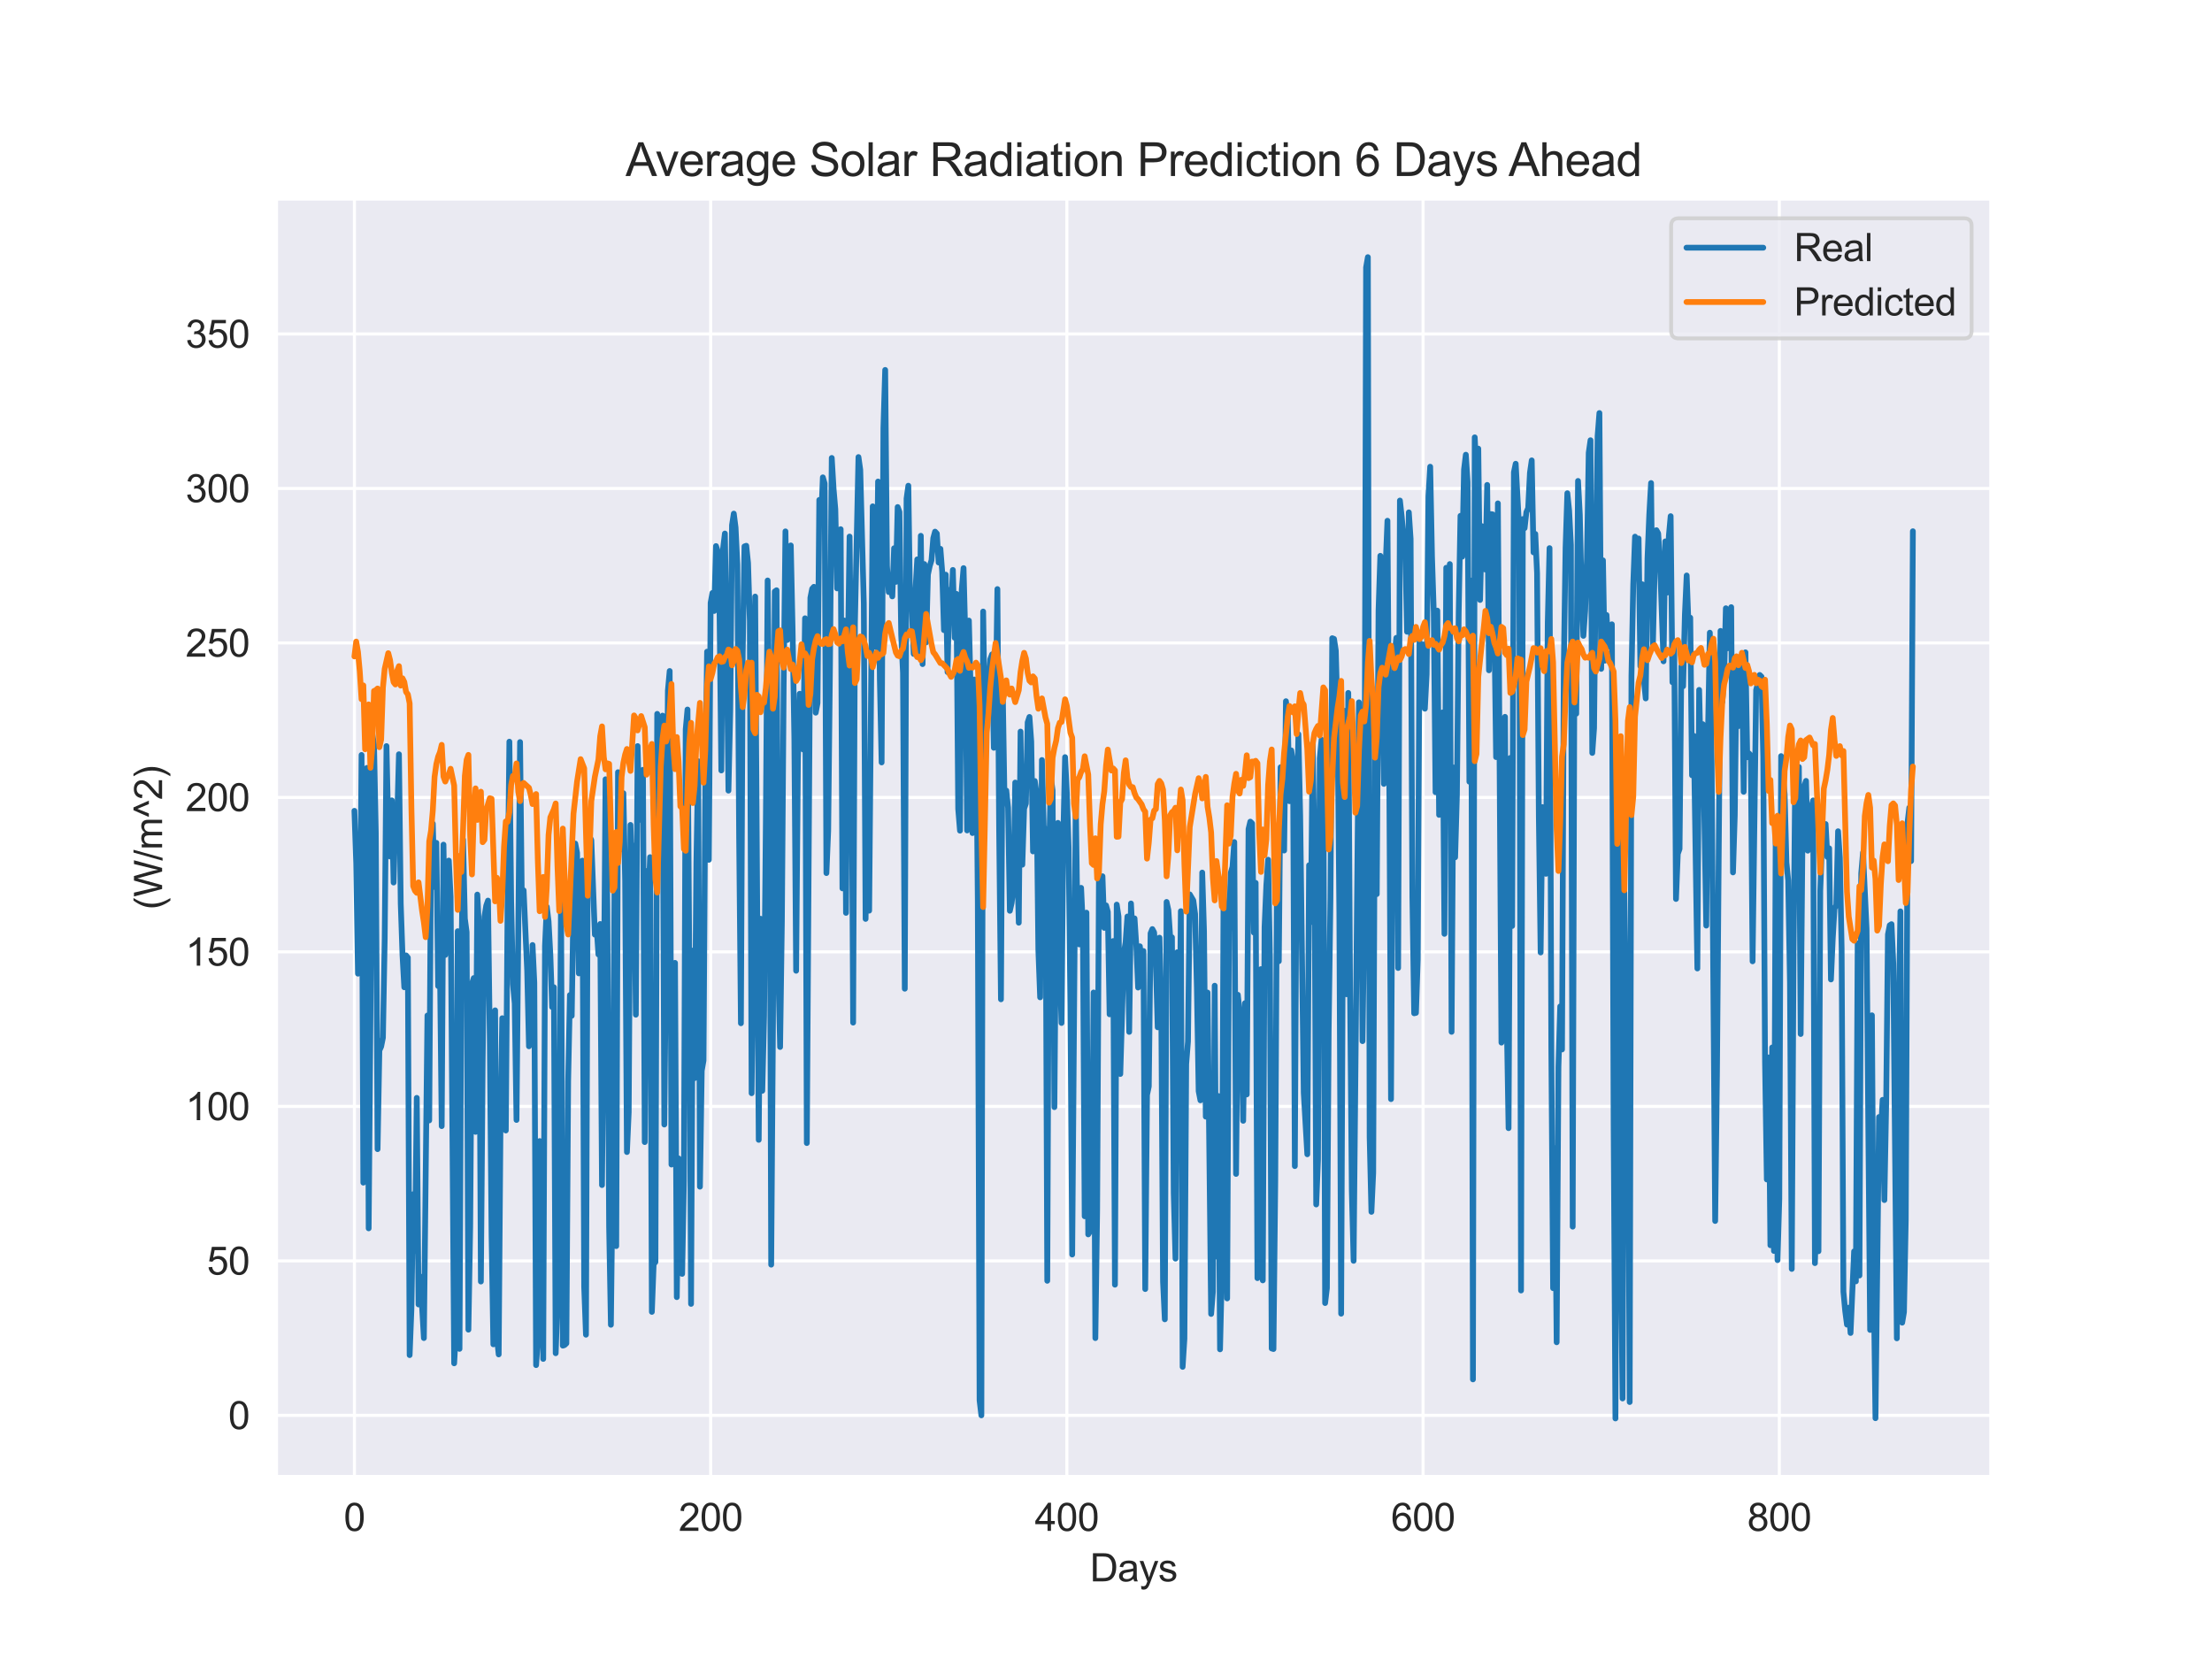 <?xml version="1.0" encoding="utf-8" standalone="no"?>
<!DOCTYPE svg PUBLIC "-//W3C//DTD SVG 1.1//EN"
  "http://www.w3.org/Graphics/SVG/1.1/DTD/svg11.dtd">
<svg xmlns:xlink="http://www.w3.org/1999/xlink" width="576pt" height="432pt" viewBox="0 0 576 432" xmlns="http://www.w3.org/2000/svg" version="1.1">
 <defs>
  <style type="text/css">*{stroke-linejoin: round; stroke-linecap: butt}</style>
 </defs>
 <g id="figure_1">
  <g id="patch_1">
   <path d="M 0 432 
L 576 432 
L 576 0 
L 0 0 
z
" style="fill: #ffffff"/>
  </g>
  <g id="axes_1">
   <g id="patch_2">
    <path d="M 72 384.48 
L 518.4 384.48 
L 518.4 51.84 
L 72 51.84 
z
" style="fill: #eaeaf2"/>
   </g>
   <g id="matplotlib.axis_1">
    <g id="xtick_1">
     <g id="line2d_1">
      <path d="M 92.291 384.48 
L 92.291 51.84 
" clip-path="url(#p9598bed308)" style="fill: none; stroke: #ffffff; stroke-width: 0.8; stroke-linecap: round"/>
     </g>
     <g id="text_1">
      <!-- 0 -->
      <g style="fill: #262626" transform="translate(89.51 398.638) scale(0.1 -0.1)">
       <defs>
        <path id="ArialMT-30" d="M 266 2259 
Q 266 3072 433 3567 
Q 600 4063 929 4331 
Q 1259 4600 1759 4600 
Q 2128 4600 2406 4451 
Q 2684 4303 2865 4023 
Q 3047 3744 3150 3342 
Q 3253 2941 3253 2259 
Q 3253 1453 3087 958 
Q 2922 463 2592 192 
Q 2263 -78 1759 -78 
Q 1097 -78 719 397 
Q 266 969 266 2259 
z
M 844 2259 
Q 844 1131 1108 757 
Q 1372 384 1759 384 
Q 2147 384 2411 759 
Q 2675 1134 2675 2259 
Q 2675 3391 2411 3762 
Q 2147 4134 1753 4134 
Q 1366 4134 1134 3806 
Q 844 3388 844 2259 
z
" transform="scale(0.016)"/>
       </defs>
       <use xlink:href="#ArialMT-30"/>
      </g>
     </g>
    </g>
    <g id="xtick_2">
     <g id="line2d_2">
      <path d="M 185.049 384.48 
L 185.049 51.84 
" clip-path="url(#p9598bed308)" style="fill: none; stroke: #ffffff; stroke-width: 0.8; stroke-linecap: round"/>
     </g>
     <g id="text_2">
      <!-- 200 -->
      <g style="fill: #262626" transform="translate(176.708 398.638) scale(0.1 -0.1)">
       <defs>
        <path id="ArialMT-32" d="M 3222 541 
L 3222 0 
L 194 0 
Q 188 203 259 391 
Q 375 700 629 1000 
Q 884 1300 1366 1694 
Q 2113 2306 2375 2664 
Q 2638 3022 2638 3341 
Q 2638 3675 2398 3904 
Q 2159 4134 1775 4134 
Q 1369 4134 1125 3890 
Q 881 3647 878 3216 
L 300 3275 
Q 359 3922 746 4261 
Q 1134 4600 1788 4600 
Q 2447 4600 2831 4234 
Q 3216 3869 3216 3328 
Q 3216 3053 3103 2787 
Q 2991 2522 2730 2228 
Q 2469 1934 1863 1422 
Q 1356 997 1212 845 
Q 1069 694 975 541 
L 3222 541 
z
" transform="scale(0.016)"/>
       </defs>
       <use xlink:href="#ArialMT-32"/>
       <use xlink:href="#ArialMT-30" x="55.615"/>
       <use xlink:href="#ArialMT-30" x="111.23"/>
      </g>
     </g>
    </g>
    <g id="xtick_3">
     <g id="line2d_3">
      <path d="M 277.808 384.48 
L 277.808 51.84 
" clip-path="url(#p9598bed308)" style="fill: none; stroke: #ffffff; stroke-width: 0.8; stroke-linecap: round"/>
     </g>
     <g id="text_3">
      <!-- 400 -->
      <g style="fill: #262626" transform="translate(269.466 398.638) scale(0.1 -0.1)">
       <defs>
        <path id="ArialMT-34" d="M 2069 0 
L 2069 1097 
L 81 1097 
L 81 1613 
L 2172 4581 
L 2631 4581 
L 2631 1613 
L 3250 1613 
L 3250 1097 
L 2631 1097 
L 2631 0 
L 2069 0 
z
M 2069 1613 
L 2069 3678 
L 634 1613 
L 2069 1613 
z
" transform="scale(0.016)"/>
       </defs>
       <use xlink:href="#ArialMT-34"/>
       <use xlink:href="#ArialMT-30" x="55.615"/>
       <use xlink:href="#ArialMT-30" x="111.23"/>
      </g>
     </g>
    </g>
    <g id="xtick_4">
     <g id="line2d_4">
      <path d="M 370.566 384.48 
L 370.566 51.84 
" clip-path="url(#p9598bed308)" style="fill: none; stroke: #ffffff; stroke-width: 0.8; stroke-linecap: round"/>
     </g>
     <g id="text_4">
      <!-- 600 -->
      <g style="fill: #262626" transform="translate(362.225 398.638) scale(0.1 -0.1)">
       <defs>
        <path id="ArialMT-36" d="M 3184 3459 
L 2625 3416 
Q 2550 3747 2413 3897 
Q 2184 4138 1850 4138 
Q 1581 4138 1378 3988 
Q 1113 3794 959 3422 
Q 806 3050 800 2363 
Q 1003 2672 1297 2822 
Q 1591 2972 1913 2972 
Q 2475 2972 2870 2558 
Q 3266 2144 3266 1488 
Q 3266 1056 3080 686 
Q 2894 316 2569 119 
Q 2244 -78 1831 -78 
Q 1128 -78 684 439 
Q 241 956 241 2144 
Q 241 3472 731 4075 
Q 1159 4600 1884 4600 
Q 2425 4600 2770 4297 
Q 3116 3994 3184 3459 
z
M 888 1484 
Q 888 1194 1011 928 
Q 1134 663 1356 523 
Q 1578 384 1822 384 
Q 2178 384 2434 671 
Q 2691 959 2691 1453 
Q 2691 1928 2437 2201 
Q 2184 2475 1800 2475 
Q 1419 2475 1153 2201 
Q 888 1928 888 1484 
z
" transform="scale(0.016)"/>
       </defs>
       <use xlink:href="#ArialMT-36"/>
       <use xlink:href="#ArialMT-30" x="55.615"/>
       <use xlink:href="#ArialMT-30" x="111.23"/>
      </g>
     </g>
    </g>
    <g id="xtick_5">
     <g id="line2d_5">
      <path d="M 463.325 384.48 
L 463.325 51.84 
" clip-path="url(#p9598bed308)" style="fill: none; stroke: #ffffff; stroke-width: 0.8; stroke-linecap: round"/>
     </g>
     <g id="text_5">
      <!-- 800 -->
      <g style="fill: #262626" transform="translate(454.983 398.638) scale(0.1 -0.1)">
       <defs>
        <path id="ArialMT-38" d="M 1131 2484 
Q 781 2613 612 2850 
Q 444 3088 444 3419 
Q 444 3919 803 4259 
Q 1163 4600 1759 4600 
Q 2359 4600 2725 4251 
Q 3091 3903 3091 3403 
Q 3091 3084 2923 2848 
Q 2756 2613 2416 2484 
Q 2838 2347 3058 2040 
Q 3278 1734 3278 1309 
Q 3278 722 2862 322 
Q 2447 -78 1769 -78 
Q 1091 -78 675 323 
Q 259 725 259 1325 
Q 259 1772 486 2073 
Q 713 2375 1131 2484 
z
M 1019 3438 
Q 1019 3113 1228 2906 
Q 1438 2700 1772 2700 
Q 2097 2700 2305 2904 
Q 2513 3109 2513 3406 
Q 2513 3716 2298 3927 
Q 2084 4138 1766 4138 
Q 1444 4138 1231 3931 
Q 1019 3725 1019 3438 
z
M 838 1322 
Q 838 1081 952 856 
Q 1066 631 1291 507 
Q 1516 384 1775 384 
Q 2178 384 2440 643 
Q 2703 903 2703 1303 
Q 2703 1709 2433 1975 
Q 2163 2241 1756 2241 
Q 1359 2241 1098 1978 
Q 838 1716 838 1322 
z
" transform="scale(0.016)"/>
       </defs>
       <use xlink:href="#ArialMT-38"/>
       <use xlink:href="#ArialMT-30" x="55.615"/>
       <use xlink:href="#ArialMT-30" x="111.23"/>
      </g>
     </g>
    </g>
    <g id="text_6">
     <!-- Days -->
     <g style="fill: #262626" transform="translate(283.809 411.783) scale(0.1 -0.1)">
      <defs>
       <path id="ArialMT-44" d="M 494 0 
L 494 4581 
L 2072 4581 
Q 2606 4581 2888 4516 
Q 3281 4425 3559 4188 
Q 3922 3881 4101 3404 
Q 4281 2928 4281 2316 
Q 4281 1794 4159 1391 
Q 4038 988 3847 723 
Q 3656 459 3429 307 
Q 3203 156 2883 78 
Q 2563 0 2147 0 
L 494 0 
z
M 1100 541 
L 2078 541 
Q 2531 541 2789 625 
Q 3047 709 3200 863 
Q 3416 1078 3536 1442 
Q 3656 1806 3656 2325 
Q 3656 3044 3420 3430 
Q 3184 3816 2847 3947 
Q 2603 4041 2063 4041 
L 1100 4041 
L 1100 541 
z
" transform="scale(0.016)"/>
       <path id="ArialMT-61" d="M 2588 409 
Q 2275 144 1986 34 
Q 1697 -75 1366 -75 
Q 819 -75 525 192 
Q 231 459 231 875 
Q 231 1119 342 1320 
Q 453 1522 633 1644 
Q 813 1766 1038 1828 
Q 1203 1872 1538 1913 
Q 2219 1994 2541 2106 
Q 2544 2222 2544 2253 
Q 2544 2597 2384 2738 
Q 2169 2928 1744 2928 
Q 1347 2928 1158 2789 
Q 969 2650 878 2297 
L 328 2372 
Q 403 2725 575 2942 
Q 747 3159 1072 3276 
Q 1397 3394 1825 3394 
Q 2250 3394 2515 3294 
Q 2781 3194 2906 3042 
Q 3031 2891 3081 2659 
Q 3109 2516 3109 2141 
L 3109 1391 
Q 3109 606 3145 398 
Q 3181 191 3288 0 
L 2700 0 
Q 2613 175 2588 409 
z
M 2541 1666 
Q 2234 1541 1622 1453 
Q 1275 1403 1131 1340 
Q 988 1278 909 1158 
Q 831 1038 831 891 
Q 831 666 1001 516 
Q 1172 366 1500 366 
Q 1825 366 2078 508 
Q 2331 650 2450 897 
Q 2541 1088 2541 1459 
L 2541 1666 
z
" transform="scale(0.016)"/>
       <path id="ArialMT-79" d="M 397 -1278 
L 334 -750 
Q 519 -800 656 -800 
Q 844 -800 956 -737 
Q 1069 -675 1141 -563 
Q 1194 -478 1313 -144 
Q 1328 -97 1363 -6 
L 103 3319 
L 709 3319 
L 1400 1397 
Q 1534 1031 1641 628 
Q 1738 1016 1872 1384 
L 2581 3319 
L 3144 3319 
L 1881 -56 
Q 1678 -603 1566 -809 
Q 1416 -1088 1222 -1217 
Q 1028 -1347 759 -1347 
Q 597 -1347 397 -1278 
z
" transform="scale(0.016)"/>
       <path id="ArialMT-73" d="M 197 991 
L 753 1078 
Q 800 744 1014 566 
Q 1228 388 1613 388 
Q 2000 388 2187 545 
Q 2375 703 2375 916 
Q 2375 1106 2209 1216 
Q 2094 1291 1634 1406 
Q 1016 1563 777 1677 
Q 538 1791 414 1992 
Q 291 2194 291 2438 
Q 291 2659 392 2848 
Q 494 3038 669 3163 
Q 800 3259 1026 3326 
Q 1253 3394 1513 3394 
Q 1903 3394 2198 3281 
Q 2494 3169 2634 2976 
Q 2775 2784 2828 2463 
L 2278 2388 
Q 2241 2644 2061 2787 
Q 1881 2931 1553 2931 
Q 1166 2931 1000 2803 
Q 834 2675 834 2503 
Q 834 2394 903 2306 
Q 972 2216 1119 2156 
Q 1203 2125 1616 2013 
Q 2213 1853 2448 1751 
Q 2684 1650 2818 1456 
Q 2953 1263 2953 975 
Q 2953 694 2789 445 
Q 2625 197 2315 61 
Q 2006 -75 1616 -75 
Q 969 -75 630 194 
Q 291 463 197 991 
z
" transform="scale(0.016)"/>
      </defs>
      <use xlink:href="#ArialMT-44"/>
      <use xlink:href="#ArialMT-61" x="72.217"/>
      <use xlink:href="#ArialMT-79" x="127.832"/>
      <use xlink:href="#ArialMT-73" x="177.832"/>
     </g>
    </g>
   </g>
   <g id="matplotlib.axis_2">
    <g id="ytick_1">
     <g id="line2d_6">
      <path d="M 72 368.555 
L 518.4 368.555 
" clip-path="url(#p9598bed308)" style="fill: none; stroke: #ffffff; stroke-width: 0.8; stroke-linecap: round"/>
     </g>
     <g id="text_7">
      <!-- 0 -->
      <g style="fill: #262626" transform="translate(59.439 372.134) scale(0.1 -0.1)">
       <use xlink:href="#ArialMT-30"/>
      </g>
     </g>
    </g>
    <g id="ytick_2">
     <g id="line2d_7">
      <path d="M 72 328.328 
L 518.4 328.328 
" clip-path="url(#p9598bed308)" style="fill: none; stroke: #ffffff; stroke-width: 0.8; stroke-linecap: round"/>
     </g>
     <g id="text_8">
      <!-- 50 -->
      <g style="fill: #262626" transform="translate(53.878 331.907) scale(0.1 -0.1)">
       <defs>
        <path id="ArialMT-35" d="M 266 1200 
L 856 1250 
Q 922 819 1161 601 
Q 1400 384 1738 384 
Q 2144 384 2425 690 
Q 2706 997 2706 1503 
Q 2706 1984 2436 2262 
Q 2166 2541 1728 2541 
Q 1456 2541 1237 2417 
Q 1019 2294 894 2097 
L 366 2166 
L 809 4519 
L 3088 4519 
L 3088 3981 
L 1259 3981 
L 1013 2750 
Q 1425 3038 1878 3038 
Q 2478 3038 2890 2622 
Q 3303 2206 3303 1553 
Q 3303 931 2941 478 
Q 2500 -78 1738 -78 
Q 1113 -78 717 272 
Q 322 622 266 1200 
z
" transform="scale(0.016)"/>
       </defs>
       <use xlink:href="#ArialMT-35"/>
       <use xlink:href="#ArialMT-30" x="55.615"/>
      </g>
     </g>
    </g>
    <g id="ytick_3">
     <g id="line2d_8">
      <path d="M 72 288.1 
L 518.4 288.1 
" clip-path="url(#p9598bed308)" style="fill: none; stroke: #ffffff; stroke-width: 0.8; stroke-linecap: round"/>
     </g>
     <g id="text_9">
      <!-- 100 -->
      <g style="fill: #262626" transform="translate(48.317 291.679) scale(0.1 -0.1)">
       <defs>
        <path id="ArialMT-31" d="M 2384 0 
L 1822 0 
L 1822 3584 
Q 1619 3391 1289 3197 
Q 959 3003 697 2906 
L 697 3450 
Q 1169 3672 1522 3987 
Q 1875 4303 2022 4600 
L 2384 4600 
L 2384 0 
z
" transform="scale(0.016)"/>
       </defs>
       <use xlink:href="#ArialMT-31"/>
       <use xlink:href="#ArialMT-30" x="55.615"/>
       <use xlink:href="#ArialMT-30" x="111.23"/>
      </g>
     </g>
    </g>
    <g id="ytick_4">
     <g id="line2d_9">
      <path d="M 72 247.872 
L 518.4 247.872 
" clip-path="url(#p9598bed308)" style="fill: none; stroke: #ffffff; stroke-width: 0.8; stroke-linecap: round"/>
     </g>
     <g id="text_10">
      <!-- 150 -->
      <g style="fill: #262626" transform="translate(48.317 251.451) scale(0.1 -0.1)">
       <use xlink:href="#ArialMT-31"/>
       <use xlink:href="#ArialMT-35" x="55.615"/>
       <use xlink:href="#ArialMT-30" x="111.23"/>
      </g>
     </g>
    </g>
    <g id="ytick_5">
     <g id="line2d_10">
      <path d="M 72 207.644 
L 518.4 207.644 
" clip-path="url(#p9598bed308)" style="fill: none; stroke: #ffffff; stroke-width: 0.8; stroke-linecap: round"/>
     </g>
     <g id="text_11">
      <!-- 200 -->
      <g style="fill: #262626" transform="translate(48.317 211.223) scale(0.1 -0.1)">
       <use xlink:href="#ArialMT-32"/>
       <use xlink:href="#ArialMT-30" x="55.615"/>
       <use xlink:href="#ArialMT-30" x="111.23"/>
      </g>
     </g>
    </g>
    <g id="ytick_6">
     <g id="line2d_11">
      <path d="M 72 167.417 
L 518.4 167.417 
" clip-path="url(#p9598bed308)" style="fill: none; stroke: #ffffff; stroke-width: 0.8; stroke-linecap: round"/>
     </g>
     <g id="text_12">
      <!-- 250 -->
      <g style="fill: #262626" transform="translate(48.317 170.996) scale(0.1 -0.1)">
       <use xlink:href="#ArialMT-32"/>
       <use xlink:href="#ArialMT-35" x="55.615"/>
       <use xlink:href="#ArialMT-30" x="111.23"/>
      </g>
     </g>
    </g>
    <g id="ytick_7">
     <g id="line2d_12">
      <path d="M 72 127.189 
L 518.4 127.189 
" clip-path="url(#p9598bed308)" style="fill: none; stroke: #ffffff; stroke-width: 0.8; stroke-linecap: round"/>
     </g>
     <g id="text_13">
      <!-- 300 -->
      <g style="fill: #262626" transform="translate(48.317 130.768) scale(0.1 -0.1)">
       <defs>
        <path id="ArialMT-33" d="M 269 1209 
L 831 1284 
Q 928 806 1161 595 
Q 1394 384 1728 384 
Q 2125 384 2398 659 
Q 2672 934 2672 1341 
Q 2672 1728 2419 1979 
Q 2166 2231 1775 2231 
Q 1616 2231 1378 2169 
L 1441 2663 
Q 1497 2656 1531 2656 
Q 1891 2656 2178 2843 
Q 2466 3031 2466 3422 
Q 2466 3731 2256 3934 
Q 2047 4138 1716 4138 
Q 1388 4138 1169 3931 
Q 950 3725 888 3313 
L 325 3413 
Q 428 3978 793 4289 
Q 1159 4600 1703 4600 
Q 2078 4600 2393 4439 
Q 2709 4278 2876 4000 
Q 3044 3722 3044 3409 
Q 3044 3113 2884 2869 
Q 2725 2625 2413 2481 
Q 2819 2388 3044 2092 
Q 3269 1797 3269 1353 
Q 3269 753 2831 336 
Q 2394 -81 1725 -81 
Q 1122 -81 723 278 
Q 325 638 269 1209 
z
" transform="scale(0.016)"/>
       </defs>
       <use xlink:href="#ArialMT-33"/>
       <use xlink:href="#ArialMT-30" x="55.615"/>
       <use xlink:href="#ArialMT-30" x="111.23"/>
      </g>
     </g>
    </g>
    <g id="ytick_8">
     <g id="line2d_13">
      <path d="M 72 86.961 
L 518.4 86.961 
" clip-path="url(#p9598bed308)" style="fill: none; stroke: #ffffff; stroke-width: 0.8; stroke-linecap: round"/>
     </g>
     <g id="text_14">
      <!-- 350 -->
      <g style="fill: #262626" transform="translate(48.317 90.54) scale(0.1 -0.1)">
       <use xlink:href="#ArialMT-33"/>
       <use xlink:href="#ArialMT-35" x="55.615"/>
       <use xlink:href="#ArialMT-30" x="111.23"/>
      </g>
     </g>
    </g>
    <g id="text_15">
     <!-- (W/m^2) -->
     <g style="fill: #262626" transform="translate(42.212 236.89) rotate(-90) scale(0.1 -0.1)">
      <defs>
       <path id="ArialMT-28" d="M 1497 -1347 
Q 1031 -759 709 28 
Q 388 816 388 1659 
Q 388 2403 628 3084 
Q 909 3875 1497 4659 
L 1900 4659 
Q 1522 4009 1400 3731 
Q 1209 3300 1100 2831 
Q 966 2247 966 1656 
Q 966 153 1900 -1347 
L 1497 -1347 
z
" transform="scale(0.016)"/>
       <path id="ArialMT-57" d="M 1294 0 
L 78 4581 
L 700 4581 
L 1397 1578 
Q 1509 1106 1591 641 
Q 1766 1375 1797 1488 
L 2669 4581 
L 3400 4581 
L 4056 2263 
Q 4303 1400 4413 641 
Q 4500 1075 4641 1638 
L 5359 4581 
L 5969 4581 
L 4713 0 
L 4128 0 
L 3163 3491 
Q 3041 3928 3019 4028 
Q 2947 3713 2884 3491 
L 1913 0 
L 1294 0 
z
" transform="scale(0.016)"/>
       <path id="ArialMT-2f" d="M 0 -78 
L 1328 4659 
L 1778 4659 
L 453 -78 
L 0 -78 
z
" transform="scale(0.016)"/>
       <path id="ArialMT-6d" d="M 422 0 
L 422 3319 
L 925 3319 
L 925 2853 
Q 1081 3097 1340 3245 
Q 1600 3394 1931 3394 
Q 2300 3394 2536 3241 
Q 2772 3088 2869 2813 
Q 3263 3394 3894 3394 
Q 4388 3394 4653 3120 
Q 4919 2847 4919 2278 
L 4919 0 
L 4359 0 
L 4359 2091 
Q 4359 2428 4304 2576 
Q 4250 2725 4106 2815 
Q 3963 2906 3769 2906 
Q 3419 2906 3187 2673 
Q 2956 2441 2956 1928 
L 2956 0 
L 2394 0 
L 2394 2156 
Q 2394 2531 2256 2718 
Q 2119 2906 1806 2906 
Q 1569 2906 1367 2781 
Q 1166 2656 1075 2415 
Q 984 2175 984 1722 
L 984 0 
L 422 0 
z
" transform="scale(0.016)"/>
       <path id="ArialMT-5e" d="M 747 2156 
L 169 2156 
L 1272 4659 
L 1725 4659 
L 2834 2156 
L 2269 2156 
L 1497 4022 
L 747 2156 
z
" transform="scale(0.016)"/>
       <path id="ArialMT-29" d="M 791 -1347 
L 388 -1347 
Q 1322 153 1322 1656 
Q 1322 2244 1188 2822 
Q 1081 3291 891 3722 
Q 769 4003 388 4659 
L 791 4659 
Q 1378 3875 1659 3084 
Q 1900 2403 1900 1659 
Q 1900 816 1576 28 
Q 1253 -759 791 -1347 
z
" transform="scale(0.016)"/>
      </defs>
      <use xlink:href="#ArialMT-28"/>
      <use xlink:href="#ArialMT-57" x="33.301"/>
      <use xlink:href="#ArialMT-2f" x="127.686"/>
      <use xlink:href="#ArialMT-6d" x="155.469"/>
      <use xlink:href="#ArialMT-5e" x="238.77"/>
      <use xlink:href="#ArialMT-32" x="285.693"/>
      <use xlink:href="#ArialMT-29" x="341.309"/>
     </g>
    </g>
   </g>
   <g id="line2d_14">
    <path d="M 92.291 211.131 
L 92.755 224.73 
L 93.218 253.543 
L 93.682 253.214 
L 94.146 196.587 
L 94.61 307.962 
L 95.074 232.273 
L 95.537 199.962 
L 96.001 319.858 
L 96.465 264.494 
L 96.929 191.028 
L 97.393 193.9 
L 97.856 216.841 
L 98.32 299.235 
L 98.784 273.551 
L 99.248 272.528 
L 99.712 270.21 
L 100.175 244.509 
L 100.639 194.28 
L 101.103 215.483 
L 101.567 223.026 
L 102.031 208.415 
L 102.494 229.814 
L 102.958 211.974 
L 103.422 213.517 
L 103.886 196.403 
L 104.35 235.279 
L 104.813 248.761 
L 105.277 257.085 
L 105.741 248.783 
L 106.205 249.358 
L 106.668 352.867 
L 107.132 340.793 
L 107.596 310.968 
L 108.06 325.769 
L 108.524 285.882 
L 108.987 339.681 
L 109.451 332.412 
L 110.379 348.43 
L 111.306 264.427 
L 111.77 291.76 
L 112.234 220.864 
L 112.698 214.466 
L 113.162 230.976 
L 113.625 219.467 
L 114.089 256.767 
L 114.553 250.023 
L 115.017 293.24 
L 115.481 219.942 
L 115.944 248.671 
L 116.408 230.038 
L 116.872 224.093 
L 117.336 233.53 
L 118.263 355.007 
L 118.727 346.542 
L 119.191 242.481 
L 119.655 351.241 
L 120.118 253.979 
L 120.582 218.632 
L 121.046 239.201 
L 121.51 242.707 
L 121.974 346.24 
L 122.437 319.32 
L 122.901 256.171 
L 123.365 254.689 
L 123.829 294.732 
L 124.293 232.943 
L 124.756 242.089 
L 125.22 333.708 
L 125.684 276.73 
L 126.148 238.698 
L 126.612 235.837 
L 127.075 234.513 
L 127.539 270.288 
L 128.003 321.528 
L 128.467 350.056 
L 128.93 263.086 
L 129.394 348.313 
L 129.858 352.688 
L 130.322 292.681 
L 130.786 265.142 
L 131.249 266.662 
L 131.713 294.38 
L 132.177 235.167 
L 132.641 193.127 
L 133.105 234.552 
L 133.568 256.275 
L 134.032 261.293 
L 134.496 291.637 
L 135.424 193.229 
L 135.887 235.195 
L 136.351 231.843 
L 137.279 252.739 
L 137.743 272.456 
L 138.206 270.545 
L 138.67 246.079 
L 139.134 255.879 
L 139.598 355.47 
L 140.062 348.816 
L 140.525 297.129 
L 140.989 307.252 
L 141.453 353.861 
L 141.917 246.285 
L 142.38 236.106 
L 142.844 239.933 
L 143.308 248.598 
L 143.772 262.231 
L 144.236 257.074 
L 144.699 352.375 
L 145.163 338.955 
L 145.627 303.616 
L 146.091 233.267 
L 146.555 350.408 
L 147.018 350.252 
L 147.482 349.805 
L 147.946 281.412 
L 148.41 259.102 
L 148.874 264.516 
L 149.337 234.508 
L 149.801 219.657 
L 150.265 222.087 
L 150.729 253.471 
L 151.193 249.33 
L 151.656 224.104 
L 152.12 335.116 
L 152.584 347.553 
L 153.048 219.394 
L 153.511 217.897 
L 153.975 218.718 
L 154.903 243.374 
L 155.367 241.57 
L 155.83 248.543 
L 156.294 240.603 
L 156.758 308.588 
L 157.222 262.458 
L 157.686 202.914 
L 158.149 235.944 
L 158.613 319.394 
L 159.077 344.972 
L 159.541 304.688 
L 160.005 232.088 
L 160.468 324.481 
L 160.932 201.079 
L 161.396 221.26 
L 162.324 206.544 
L 162.787 229.3 
L 163.251 299.989 
L 163.715 289.603 
L 164.179 214.807 
L 164.642 230.429 
L 165.106 220.21 
L 165.57 264.226 
L 166.034 194.274 
L 166.498 213.511 
L 166.961 211.784 
L 167.425 200.459 
L 167.889 297.397 
L 168.353 226.803 
L 168.817 236.284 
L 169.28 223.199 
L 169.744 341.611 
L 170.208 329.2 
L 170.672 328.613 
L 171.136 185.888 
L 171.599 209.276 
L 172.063 200.085 
L 172.527 186.346 
L 172.991 292.827 
L 173.455 244.778 
L 173.918 179.837 
L 174.382 174.725 
L 174.846 303.245 
L 175.31 262.097 
L 175.774 250.733 
L 176.237 337.77 
L 176.701 301.643 
L 177.165 312.13 
L 177.629 331.714 
L 178.092 307.314 
L 178.556 189.944 
L 179.02 184.754 
L 179.484 249.844 
L 179.948 339.53 
L 180.411 247.526 
L 180.875 280.747 
L 181.339 224.641 
L 181.803 198.213 
L 182.267 309.011 
L 182.73 278.814 
L 183.194 276.147 
L 183.658 204.717 
L 184.122 169.69 
L 184.586 223.892 
L 185.049 156.98 
L 185.513 154.398 
L 185.977 159.097 
L 186.441 142.19 
L 186.905 143.582 
L 187.368 159.41 
L 187.832 200.627 
L 188.296 142.777 
L 188.76 138.928 
L 189.223 167.852 
L 189.687 205.879 
L 190.151 185.195 
L 190.615 136.737 
L 191.079 133.743 
L 191.542 137.369 
L 192.006 146.979 
L 192.47 218.023 
L 192.934 266.455 
L 193.398 170.316 
L 193.861 142.28 
L 194.325 142.112 
L 194.789 146.593 
L 195.253 161.628 
L 195.717 284.674 
L 196.18 245.123 
L 196.644 155.343 
L 197.572 296.816 
L 198.036 239.236 
L 198.499 284.044 
L 198.963 264.645 
L 199.427 214.205 
L 199.891 151.152 
L 200.354 187.771 
L 200.818 329.317 
L 201.282 265.779 
L 201.746 154.024 
L 202.21 153.7 
L 202.673 252.722 
L 203.137 272.64 
L 203.601 239.676 
L 204.065 178.205 
L 204.529 138.369 
L 204.992 166.662 
L 205.456 161.846 
L 205.92 142.028 
L 206.384 163.779 
L 206.848 192.198 
L 207.311 252.783 
L 207.775 197.638 
L 208.239 180.653 
L 208.703 193.894 
L 209.167 195.182 
L 209.63 160.997 
L 210.094 297.648 
L 211.022 155.672 
L 211.486 153.315 
L 211.949 152.801 
L 212.413 185.581 
L 212.877 183.078 
L 213.341 130.178 
L 213.804 135.804 
L 214.268 124.3 
L 214.732 125.904 
L 215.196 227.348 
L 215.66 216.332 
L 216.123 173.199 
L 216.587 119.249 
L 217.051 127.178 
L 217.515 132.575 
L 217.979 153.22 
L 218.442 152.499 
L 218.906 137.799 
L 219.37 231.328 
L 219.834 161.584 
L 220.298 237.709 
L 220.761 172.585 
L 221.225 139.715 
L 221.689 182.089 
L 222.153 266.288 
L 222.617 162.299 
L 223.544 119.02 
L 224.008 122.328 
L 224.935 157.119 
L 225.399 239.279 
L 225.863 206.158 
L 226.327 237.139 
L 227.254 131.847 
L 227.718 152.907 
L 228.182 168.559 
L 228.646 125.39 
L 229.11 176.892 
L 229.573 198.537 
L 230.037 111.496 
L 230.501 96.332 
L 230.965 147.387 
L 231.429 154.178 
L 231.892 151.94 
L 232.356 155.304 
L 232.82 142.76 
L 233.284 151.515 
L 233.748 132.033 
L 234.211 133.301 
L 234.675 165.355 
L 235.139 175.222 
L 235.603 257.46 
L 236.066 129.843 
L 236.53 126.474 
L 236.994 157.985 
L 237.458 159.041 
L 237.922 170.277 
L 238.385 153.795 
L 238.849 145.66 
L 239.313 169.932 
L 239.777 139.52 
L 240.241 172.931 
L 240.704 146.884 
L 241.168 167.283 
L 241.632 149.613 
L 242.096 147.409 
L 242.56 145.895 
L 243.023 140.134 
L 243.487 138.436 
L 243.951 138.933 
L 244.415 146.476 
L 244.879 142.911 
L 245.342 148.822 
L 245.806 164.094 
L 246.27 149.638 
L 246.734 175.004 
L 247.198 153.6 
L 247.661 158.639 
L 248.125 148.41 
L 248.589 166.064 
L 249.053 154.644 
L 249.516 210.628 
L 249.98 216.31 
L 250.444 153.482 
L 250.908 147.934 
L 251.372 166.076 
L 251.835 216.249 
L 252.299 161.595 
L 252.763 180.06 
L 253.227 216.925 
L 253.691 176.937 
L 254.154 183.988 
L 254.618 234.396 
L 255.082 364.656 
L 255.546 368.555 
L 256.01 159.242 
L 256.473 189.246 
L 256.937 179.423 
L 257.401 178.312 
L 257.865 171.668 
L 258.329 170.395 
L 258.792 194.721 
L 259.256 184.899 
L 259.72 153.392 
L 260.184 216.919 
L 260.647 260.22 
L 261.111 179.809 
L 261.575 208.466 
L 262.039 205.856 
L 262.503 210.326 
L 262.966 237.173 
L 263.43 235.122 
L 263.894 231.306 
L 264.358 203.778 
L 265.285 240.274 
L 265.749 190.503 
L 266.213 225.166 
L 266.677 210.578 
L 267.141 209.237 
L 267.604 188.1 
L 268.068 186.692 
L 268.532 193.073 
L 268.996 221.707 
L 269.46 203.37 
L 269.923 206.622 
L 270.387 247.375 
L 270.851 259.706 
L 271.315 197.906 
L 271.778 215.059 
L 272.242 217.042 
L 272.706 333.513 
L 273.17 222.836 
L 273.634 202.437 
L 274.097 205.834 
L 274.561 288.301 
L 275.025 232.267 
L 275.489 214.271 
L 275.953 250.509 
L 276.416 266.383 
L 276.88 217.942 
L 277.344 197.157 
L 277.808 206.488 
L 278.272 220.707 
L 278.735 261.874 
L 279.199 326.674 
L 280.127 207.661 
L 280.591 242.603 
L 281.054 245.922 
L 281.518 231.194 
L 281.982 241.323 
L 282.446 316.712 
L 282.91 237.653 
L 283.373 321.433 
L 283.837 320.668 
L 284.301 318.198 
L 284.765 258.443 
L 285.228 348.436 
L 285.692 315.159 
L 286.156 229.155 
L 286.62 234.664 
L 287.084 228.172 
L 287.547 241.614 
L 288.011 235.759 
L 288.475 237.452 
L 288.939 264.125 
L 289.866 245.039 
L 290.33 334.529 
L 290.794 235.558 
L 291.258 238.648 
L 291.722 279.663 
L 292.649 248.179 
L 293.113 245.313 
L 293.577 238.659 
L 294.041 268.707 
L 294.504 235.262 
L 294.968 244.408 
L 295.432 239.145 
L 295.896 246.308 
L 296.359 257.158 
L 296.823 246.408 
L 297.287 250.995 
L 297.751 247.637 
L 298.215 335.664 
L 298.678 285.133 
L 299.142 282.898 
L 299.606 243.028 
L 300.07 241.927 
L 300.534 242.799 
L 300.997 251.04 
L 301.461 267.506 
L 301.925 244.168 
L 302.389 262.086 
L 302.853 333.747 
L 303.316 343.547 
L 303.78 234.865 
L 304.244 236.994 
L 304.708 243.939 
L 305.172 244.062 
L 305.635 310.667 
L 306.099 327.747 
L 306.563 247.956 
L 307.027 282.524 
L 307.49 237.268 
L 307.954 355.928 
L 308.418 348.587 
L 308.882 277.076 
L 309.346 271.184 
L 309.809 232.895 
L 310.737 234.468 
L 311.201 238.005 
L 311.665 257.169 
L 312.128 284.139 
L 312.592 286.524 
L 313.056 227.216 
L 313.52 242.475 
L 313.984 290.776 
L 314.447 258.46 
L 315.375 342.15 
L 315.839 336.351 
L 316.303 256.672 
L 316.766 327.193 
L 317.23 285.396 
L 317.694 351.367 
L 318.158 331.518 
L 318.622 229.948 
L 319.085 246.632 
L 319.549 338.111 
L 320.013 242.62 
L 320.477 227.322 
L 320.94 225.713 
L 321.404 219.266 
L 321.868 305.688 
L 322.332 259.041 
L 322.796 263.567 
L 323.259 265.617 
L 323.723 291.855 
L 324.187 261.22 
L 324.651 284.993 
L 325.115 215.897 
L 325.578 213.952 
L 326.042 214.405 
L 326.506 242.844 
L 326.97 229.893 
L 327.434 332.825 
L 327.897 313.622 
L 328.361 252.353 
L 328.825 333.406 
L 329.289 241.475 
L 329.753 230.485 
L 330.216 223.87 
L 330.68 249.185 
L 331.144 351.14 
L 331.608 351.285 
L 332.071 307.761 
L 332.535 224.674 
L 332.999 250.303 
L 333.463 199.789 
L 333.927 207.488 
L 334.39 221.478 
L 334.854 182.591 
L 335.318 186.586 
L 335.782 208.628 
L 336.246 195.403 
L 336.709 198.521 
L 337.173 303.649 
L 337.637 215.31 
L 338.101 191.19 
L 338.565 212.427 
L 339.492 284.546 
L 340.42 300.571 
L 340.884 225.305 
L 341.347 240.128 
L 341.811 193.565 
L 342.275 220.707 
L 342.739 313.645 
L 343.202 301.995 
L 343.666 197.448 
L 344.13 192.632 
L 344.594 196.847 
L 345.058 339.312 
L 345.521 335.44 
L 345.985 268.081 
L 346.449 233.804 
L 346.913 166.187 
L 347.377 166.369 
L 347.84 169.406 
L 348.304 186.586 
L 348.768 237.793 
L 349.232 342.078 
L 349.696 236.418 
L 350.159 185.1 
L 350.623 258.901 
L 351.087 180.429 
L 351.551 257.829 
L 352.015 310.153 
L 352.478 328.317 
L 353.87 182.882 
L 354.334 204.633 
L 354.797 271.109 
L 355.261 238.217 
L 355.725 69.645 
L 356.189 66.96 
L 356.652 296.067 
L 357.116 315.561 
L 357.58 305.387 
L 358.044 188.659 
L 358.508 232.826 
L 358.971 158.986 
L 359.435 144.733 
L 360.363 204.124 
L 360.827 147.118 
L 361.29 135.598 
L 361.754 199.766 
L 362.218 286.206 
L 362.682 204.286 
L 363.146 170.188 
L 363.609 166.092 
L 364.073 252.063 
L 364.537 130.34 
L 365.001 134.547 
L 365.465 139.799 
L 365.928 143.118 
L 366.392 164.506 
L 366.856 133.413 
L 367.32 140.341 
L 367.783 233.547 
L 368.247 263.857 
L 368.711 263.751 
L 369.175 249.872 
L 369.639 166.992 
L 370.102 181.614 
L 370.566 167.819 
L 371.03 184.547 
L 371.494 175.552 
L 371.958 129.267 
L 372.421 121.529 
L 372.885 144.906 
L 373.349 159.31 
L 373.813 206.292 
L 374.277 159.002 
L 374.74 212.198 
L 375.668 185.514 
L 376.132 243.173 
L 376.596 147.845 
L 377.059 195.464 
L 377.523 146.886 
L 377.987 268.69 
L 378.451 199.833 
L 378.914 223.235 
L 379.378 206.929 
L 379.842 159.578 
L 380.306 134.318 
L 380.77 144.954 
L 381.233 122.255 
L 381.697 118.406 
L 382.161 125.529 
L 382.625 203.56 
L 383.089 151.163 
L 383.552 359.192 
L 384.016 113.88 
L 384.48 123.25 
L 384.944 116.819 
L 385.408 156.231 
L 385.871 137.006 
L 386.335 145.297 
L 386.799 148.314 
L 387.263 126.273 
L 387.727 174.551 
L 388.19 133.866 
L 388.654 133.927 
L 389.118 162.036 
L 389.582 197.146 
L 390.046 131.072 
L 390.973 271.495 
L 391.437 261.032 
L 391.901 186.659 
L 392.364 265.891 
L 392.828 293.77 
L 393.292 197.353 
L 393.756 241.127 
L 394.22 122.971 
L 394.683 120.758 
L 395.611 138.089 
L 396.075 336.044 
L 396.539 135.167 
L 397.002 137.531 
L 397.466 133.374 
L 397.93 132.318 
L 398.394 123.127 
L 398.858 119.881 
L 399.321 143.839 
L 399.785 139.034 
L 400.249 149.253 
L 400.713 212.701 
L 401.177 248.023 
L 401.64 210.17 
L 402.104 227.278 
L 402.568 227.535 
L 403.032 162.181 
L 403.495 142.732 
L 403.959 272.685 
L 404.423 335.433 
L 404.887 298.952 
L 405.351 349.521 
L 405.814 277.815 
L 406.278 262.069 
L 406.742 273.285 
L 407.206 174.015 
L 407.67 142.693 
L 408.133 128.429 
L 408.597 132.91 
L 409.061 141.939 
L 409.525 319.421 
L 409.989 165.299 
L 410.452 185.849 
L 410.916 125.233 
L 411.38 134.089 
L 411.844 154.108 
L 412.308 165.578 
L 412.771 159.058 
L 413.235 145.699 
L 413.699 117.915 
L 414.163 114.633 
L 414.626 196.062 
L 415.09 189.598 
L 415.554 145.358 
L 416.018 113.532 
L 416.482 107.552 
L 416.945 174.172 
L 417.409 145.912 
L 417.873 172.037 
L 418.337 160.137 
L 418.801 168.361 
L 419.264 164.4 
L 419.728 162.567 
L 420.192 293.9 
L 420.656 369.36 
L 421.12 229.107 
L 421.583 193.716 
L 422.047 324.08 
L 422.511 364.157 
L 422.975 232.245 
L 423.439 265.698 
L 423.902 275.06 
L 424.366 365.086 
L 424.83 176.01 
L 425.294 152.197 
L 425.758 139.743 
L 426.221 141.168 
L 426.685 140.224 
L 427.149 173.49 
L 427.613 152.13 
L 428.076 177.088 
L 428.54 181.871 
L 429.004 145.459 
L 429.468 134.033 
L 429.932 125.781 
L 430.395 168.618 
L 430.859 148.783 
L 431.323 138.056 
L 431.787 138.894 
L 432.251 145.867 
L 433.178 172.205 
L 433.642 140.972 
L 434.106 154.32 
L 434.57 139.514 
L 435.033 134.413 
L 435.497 177.658 
L 435.961 167.45 
L 436.425 234.089 
L 436.889 222.339 
L 437.352 221.048 
L 437.816 173.468 
L 438.28 178.703 
L 438.744 160.025 
L 439.207 149.85 
L 439.671 162.494 
L 440.135 160.835 
L 440.599 201.89 
L 441.063 191.609 
L 441.99 252.191 
L 442.454 179.647 
L 442.918 199.627 
L 443.382 188.564 
L 444.309 241.028 
L 444.773 190.352 
L 445.237 164.746 
L 445.701 198.822 
L 446.628 317.941 
L 447.092 279.484 
L 448.02 164.288 
L 448.483 182.809 
L 448.947 176.446 
L 449.411 158.388 
L 449.875 168.808 
L 450.338 167.607 
L 450.802 158.103 
L 451.266 227.177 
L 451.73 212.338 
L 452.194 173.82 
L 452.657 189.089 
L 453.121 181.44 
L 453.585 171.026 
L 454.049 206.181 
L 454.513 169.864 
L 454.976 197.185 
L 455.44 196.179 
L 455.904 196.721 
L 456.368 250.325 
L 457.295 179.669 
L 457.759 177.932 
L 458.223 175.753 
L 458.687 176.2 
L 459.151 197.107 
L 459.614 276.534 
L 460.078 307.135 
L 460.542 275.344 
L 461.006 324.26 
L 461.47 272.757 
L 461.933 325.746 
L 462.397 215.377 
L 462.861 328.138 
L 463.325 312.091 
L 463.788 196.883 
L 464.716 206.862 
L 465.18 224.574 
L 465.644 229.233 
L 466.107 255.951 
L 466.571 330.428 
L 467.035 248.09 
L 467.499 199.012 
L 467.963 201.096 
L 468.426 199.711 
L 468.89 269.254 
L 469.354 218.523 
L 469.818 204.761 
L 470.282 203.337 
L 470.745 221.517 
L 471.209 213.617 
L 471.673 210.293 
L 472.137 208.421 
L 472.601 328.914 
L 473.064 311.544 
L 473.528 325.825 
L 473.992 231.937 
L 474.456 218.88 
L 474.919 217.411 
L 475.383 214.573 
L 475.847 223.16 
L 476.311 220.897 
L 476.775 255.052 
L 477.238 244.486 
L 477.702 236.558 
L 478.166 235.714 
L 478.63 216.455 
L 479.094 223.322 
L 479.557 247.028 
L 480.021 336.329 
L 480.485 341.368 
L 480.949 344.927 
L 481.413 340.513 
L 481.876 347.106 
L 482.804 325.853 
L 483.268 333.658 
L 483.732 245.626 
L 484.195 332.144 
L 484.659 227.457 
L 485.123 222.009 
L 486.05 241.877 
L 486.978 346.313 
L 487.442 264.382 
L 487.906 333.981 
L 488.369 369.295 
L 489.297 290.871 
L 489.761 295.587 
L 490.225 286.401 
L 490.688 312.494 
L 491.152 287.569 
L 491.616 243.332 
L 492.08 240.938 
L 492.544 240.648 
L 493.007 250.884 
L 493.935 348.503 
L 494.399 265.377 
L 494.863 237.315 
L 495.326 344.419 
L 495.79 341.658 
L 496.254 317.55 
L 496.718 214.254 
L 497.182 210.309 
L 497.645 224.233 
L 498.109 138.332 
L 498.109 138.332 
" clip-path="url(#p9598bed308)" style="fill: none; stroke: #1f77b4; stroke-width: 1.5; stroke-linecap: round"/>
   </g>
   <g id="line2d_15">
    <path d="M 92.291 170.944 
L 92.755 167.065 
L 93.218 169.809 
L 93.682 174.84 
L 94.146 182.072 
L 94.61 178.473 
L 95.074 195.107 
L 95.537 193.54 
L 96.001 183.426 
L 96.465 199.927 
L 96.929 194.796 
L 97.393 179.926 
L 97.856 179.719 
L 98.32 179.286 
L 98.784 194.562 
L 99.248 192.598 
L 99.712 179.011 
L 100.175 174.166 
L 101.103 170.085 
L 101.567 171.868 
L 102.031 175.235 
L 102.494 177.65 
L 102.958 178.234 
L 103.422 174.673 
L 103.886 173.46 
L 104.35 178.53 
L 104.813 176.627 
L 105.277 177.578 
L 105.741 180.178 
L 106.205 180.809 
L 106.668 183.143 
L 107.132 210.494 
L 107.596 230.753 
L 108.06 231.955 
L 108.524 232.486 
L 108.987 229.759 
L 109.915 237.186 
L 110.379 240.18 
L 110.843 244.035 
L 111.306 236.167 
L 111.77 219.093 
L 112.234 216.369 
L 112.698 211.088 
L 113.162 202.271 
L 113.625 198.974 
L 114.089 197.032 
L 114.553 195.891 
L 115.017 193.954 
L 115.481 202.228 
L 115.944 203.516 
L 116.408 202.351 
L 116.872 201.596 
L 117.336 200.184 
L 118.263 204.54 
L 118.727 223.507 
L 119.191 236.932 
L 119.655 222.875 
L 120.118 227.088 
L 120.582 215.912 
L 121.046 202.014 
L 121.51 197.873 
L 121.974 196.568 
L 122.437 217.606 
L 122.901 227.704 
L 123.365 212.236 
L 123.829 205.288 
L 124.293 213.503 
L 124.756 212.596 
L 125.22 206.153 
L 125.684 219.302 
L 126.148 218.688 
L 126.612 210.939 
L 127.539 207.844 
L 128.003 207.995 
L 128.93 234.708 
L 129.394 228.57 
L 129.858 229.919 
L 130.322 239.787 
L 130.786 232.733 
L 131.249 220.495 
L 131.713 213.883 
L 132.177 214.012 
L 132.641 211.416 
L 133.105 204.439 
L 133.568 202.043 
L 134.032 202.102 
L 134.496 198.79 
L 134.96 206.172 
L 135.424 208.61 
L 135.887 204.29 
L 136.351 203.876 
L 137.743 205.148 
L 138.206 207.011 
L 138.67 209.373 
L 139.134 209.005 
L 139.598 206.766 
L 140.062 224.471 
L 140.525 237.286 
L 140.989 229.997 
L 141.453 228.351 
L 141.917 238.764 
L 142.38 230.991 
L 142.844 217.417 
L 143.308 212.828 
L 144.236 210.725 
L 144.699 209.221 
L 145.163 225.449 
L 145.627 237.247 
L 146.091 227.817 
L 146.555 215.761 
L 147.482 241.003 
L 147.946 243.334 
L 149.337 211.889 
L 150.265 203.547 
L 151.193 197.681 
L 152.12 200.066 
L 153.048 233.249 
L 153.511 222.402 
L 153.975 208.612 
L 154.903 202.261 
L 155.83 197.763 
L 156.294 191.704 
L 156.758 189.152 
L 157.222 197.098 
L 157.686 200.337 
L 158.149 198.769 
L 158.613 198.904 
L 159.541 231.932 
L 160.005 231.111 
L 160.468 216.667 
L 160.932 224.72 
L 161.396 219.202 
L 161.86 202.336 
L 162.324 198.619 
L 162.787 196.466 
L 163.251 195.034 
L 164.179 200.744 
L 165.106 186.295 
L 165.57 187.069 
L 166.034 190.199 
L 166.498 188.572 
L 166.961 186.462 
L 167.889 189.359 
L 168.353 201.722 
L 168.817 200.463 
L 169.28 195.113 
L 169.744 193.716 
L 170.208 214.897 
L 170.672 228.936 
L 171.136 232.416 
L 172.063 199.613 
L 172.527 192.387 
L 172.991 188.938 
L 173.455 193.099 
L 173.918 191.389 
L 174.846 178.107 
L 175.31 194.158 
L 175.774 200.289 
L 176.237 191.923 
L 176.701 198.296 
L 177.165 209.986 
L 177.629 210.479 
L 178.092 221.086 
L 178.556 221.541 
L 179.02 205.623 
L 179.484 193.544 
L 179.948 188.223 
L 180.411 209.111 
L 180.875 204.642 
L 181.339 193.332 
L 182.267 183.026 
L 182.73 191.84 
L 183.194 203.817 
L 183.658 195.38 
L 184.122 178.55 
L 184.586 173.513 
L 185.049 176.816 
L 185.513 175.204 
L 185.977 172.851 
L 186.441 172.181 
L 186.905 171.132 
L 187.368 170.883 
L 187.832 172.359 
L 188.296 172.242 
L 188.76 171.096 
L 189.223 170.669 
L 189.687 169.142 
L 190.151 169.437 
L 190.615 173.245 
L 191.079 172.099 
L 191.542 168.979 
L 192.006 169.448 
L 192.47 171.704 
L 192.934 179.041 
L 193.398 184.134 
L 193.861 180.871 
L 194.325 174.553 
L 194.789 172.505 
L 195.253 173.064 
L 195.717 172.548 
L 196.18 189.942 
L 196.644 190.943 
L 197.108 180.928 
L 197.572 181.35 
L 198.036 185.469 
L 198.499 183.12 
L 198.963 182.956 
L 199.427 179.131 
L 199.891 173.554 
L 200.354 169.699 
L 200.818 171.135 
L 201.282 184.548 
L 201.746 181.383 
L 202.21 170.3 
L 202.673 164.381 
L 203.137 164.144 
L 203.601 172.055 
L 204.065 173.861 
L 204.529 169.935 
L 204.992 169.16 
L 205.92 174.238 
L 206.384 173.035 
L 206.848 174.85 
L 207.311 177.337 
L 207.775 176.546 
L 208.703 167.77 
L 209.167 170.613 
L 209.63 170.14 
L 210.094 171.011 
L 210.558 183.561 
L 211.022 180.693 
L 211.486 171.605 
L 211.949 168.798 
L 212.413 166.786 
L 212.877 165.644 
L 213.341 167.149 
L 213.804 167.635 
L 214.268 167.685 
L 214.732 166.637 
L 215.196 166.412 
L 215.66 167.736 
L 216.123 167.67 
L 216.587 165.363 
L 217.051 163.819 
L 217.515 165.166 
L 217.979 167.27 
L 218.442 167.619 
L 218.906 166.238 
L 219.37 167.012 
L 220.298 163.886 
L 220.761 169.772 
L 221.225 173.309 
L 221.689 167.525 
L 222.153 163.355 
L 222.617 177.861 
L 223.08 176.901 
L 223.544 166.763 
L 224.008 165.74 
L 224.472 165.894 
L 224.935 166.701 
L 225.399 168.341 
L 225.863 170.827 
L 226.327 169.984 
L 226.791 171.182 
L 227.254 173.738 
L 228.182 169.935 
L 228.646 171.299 
L 229.11 170.466 
L 229.573 170.387 
L 230.037 170.029 
L 230.501 164.99 
L 230.965 162.822 
L 231.429 162.218 
L 232.356 166.077 
L 233.284 169.88 
L 233.748 170.72 
L 234.211 170.888 
L 234.675 169.427 
L 235.139 168.885 
L 235.603 166.173 
L 236.066 165.197 
L 236.53 165.458 
L 236.994 164.321 
L 237.458 164.399 
L 238.385 170.311 
L 238.849 171.113 
L 239.313 170.981 
L 239.777 171.904 
L 240.241 171.046 
L 241.168 159.867 
L 242.56 167.701 
L 243.023 169.827 
L 243.487 170.384 
L 244.879 172.663 
L 245.342 172.706 
L 246.734 174.184 
L 247.198 175.422 
L 247.661 176.262 
L 248.125 175.542 
L 248.589 174.538 
L 249.053 171.933 
L 249.516 171.596 
L 249.98 174.675 
L 250.444 170.941 
L 250.908 169.767 
L 251.372 171.297 
L 251.835 172.23 
L 252.299 173.908 
L 252.763 173.501 
L 253.227 173.854 
L 253.691 173.438 
L 254.154 172.552 
L 254.618 173.24 
L 255.082 183.84 
L 255.546 215.741 
L 256.01 236.194 
L 256.937 190.796 
L 257.401 185.723 
L 257.865 178.957 
L 258.329 174.235 
L 259.256 167.433 
L 260.647 176.533 
L 261.111 182.774 
L 261.575 180.513 
L 262.039 177.166 
L 262.503 180.38 
L 262.966 180.879 
L 263.43 179.281 
L 264.358 182.829 
L 265.285 179.734 
L 265.749 175.011 
L 266.213 172.037 
L 266.677 169.992 
L 267.141 171.468 
L 267.604 175.207 
L 268.068 177.258 
L 268.532 177.714 
L 268.996 176.121 
L 269.46 176.685 
L 269.923 181.321 
L 270.387 184.562 
L 270.851 183.59 
L 271.315 181.859 
L 272.242 186.815 
L 272.706 188.49 
L 273.17 209.023 
L 273.634 208.052 
L 274.097 197.312 
L 274.561 194.78 
L 275.025 192.898 
L 275.489 189.583 
L 275.953 188.178 
L 276.416 188.014 
L 277.344 182.095 
L 277.808 183.835 
L 278.735 190.788 
L 279.199 192.101 
L 279.663 209.273 
L 280.127 212.712 
L 280.591 203.043 
L 281.054 202.385 
L 281.518 201.031 
L 281.982 200.284 
L 282.446 196.928 
L 283.373 201.686 
L 283.837 214.837 
L 284.301 224.774 
L 284.765 225.228 
L 285.228 218.284 
L 285.692 228.767 
L 286.156 227.346 
L 286.62 214.674 
L 287.084 209.371 
L 287.547 206.064 
L 288.011 199.367 
L 288.475 195.188 
L 289.403 200.645 
L 289.866 200.098 
L 290.33 200.61 
L 290.794 217.9 
L 291.258 217.853 
L 291.722 208.974 
L 292.185 208.097 
L 292.649 201.302 
L 293.113 197.985 
L 293.577 202.605 
L 294.041 204.302 
L 294.504 204.946 
L 294.968 204.978 
L 295.432 206.523 
L 295.896 207.669 
L 296.359 208.126 
L 297.287 209.472 
L 297.751 210.712 
L 298.215 211.374 
L 298.678 223.586 
L 299.142 219.435 
L 299.606 213.428 
L 300.07 213.071 
L 300.534 211.086 
L 300.997 210.676 
L 301.461 204.171 
L 301.925 203.338 
L 302.389 203.996 
L 302.853 205.633 
L 303.316 213.623 
L 303.78 228.199 
L 304.244 222.593 
L 304.708 212.294 
L 305.172 211.487 
L 305.635 211.164 
L 306.099 210.331 
L 306.563 221.432 
L 307.027 210.935 
L 307.49 205.585 
L 307.954 208.361 
L 308.418 225.04 
L 308.882 237.367 
L 309.809 215.362 
L 311.201 206.755 
L 312.128 202.641 
L 312.592 204.003 
L 313.056 207.91 
L 313.52 205.849 
L 313.984 202.302 
L 314.447 210.077 
L 314.911 212.902 
L 315.375 216.779 
L 315.839 228.595 
L 316.303 234.468 
L 316.766 224.209 
L 317.23 227.526 
L 317.694 229.885 
L 318.158 236.044 
L 318.622 236.566 
L 319.549 209.691 
L 320.013 219.681 
L 320.477 217.608 
L 320.94 207.49 
L 321.404 204.076 
L 321.868 201.493 
L 322.332 205.861 
L 322.796 206.63 
L 323.259 203.044 
L 323.723 204.649 
L 324.187 201.304 
L 324.651 196.672 
L 325.115 202.625 
L 325.578 202.376 
L 326.042 198.303 
L 326.506 198.342 
L 326.97 198.111 
L 327.434 198.737 
L 327.897 217.062 
L 328.361 227.049 
L 328.825 215.987 
L 329.289 222.724 
L 329.753 218.597 
L 330.216 204.337 
L 330.68 198.265 
L 331.144 195.163 
L 332.071 235.234 
L 332.535 234.461 
L 332.999 216.332 
L 333.463 206.768 
L 333.927 202.87 
L 334.39 195.879 
L 335.318 186.676 
L 335.782 183.84 
L 336.246 185.186 
L 336.709 185.527 
L 337.173 183.914 
L 337.637 191.151 
L 338.101 185.072 
L 338.565 180.455 
L 339.028 182.751 
L 339.492 183.48 
L 340.42 195.104 
L 340.884 206.145 
L 341.347 203.22 
L 341.811 193.751 
L 342.275 190.882 
L 342.739 189.807 
L 343.202 189.024 
L 343.666 191.534 
L 344.594 178.993 
L 345.058 179.715 
L 345.985 221.2 
L 346.449 217.969 
L 346.913 202.46 
L 347.377 192.212 
L 348.304 184.32 
L 348.768 181.442 
L 349.232 177.303 
L 349.696 203.796 
L 350.159 207.549 
L 350.623 190.158 
L 351.551 186.579 
L 352.015 182.579 
L 352.478 195.087 
L 352.942 211.621 
L 353.406 209.893 
L 353.87 195.363 
L 354.334 186.298 
L 354.797 185.287 
L 355.261 187.874 
L 355.725 183.522 
L 356.189 172.586 
L 356.652 166.885 
L 357.116 176.644 
L 357.58 182.765 
L 358.044 197.295 
L 358.508 192.045 
L 358.971 178.918 
L 359.435 175.3 
L 359.899 173.869 
L 360.363 174.531 
L 360.827 175.685 
L 362.218 168.128 
L 362.682 171.939 
L 363.146 173.977 
L 364.073 171.164 
L 364.537 171.854 
L 365.001 170.908 
L 365.465 169.257 
L 365.928 169.009 
L 366.392 169.062 
L 366.856 170.323 
L 367.32 166.297 
L 367.783 165.577 
L 368.247 166.634 
L 368.711 163.244 
L 369.175 165.302 
L 369.639 166.422 
L 370.102 165.888 
L 370.566 163.246 
L 371.03 162.008 
L 371.494 165.521 
L 371.958 168.174 
L 372.421 167.547 
L 372.885 166.692 
L 373.349 167.901 
L 373.813 167.64 
L 374.74 169.173 
L 375.204 167.988 
L 375.668 167.326 
L 376.132 165.595 
L 376.596 162.855 
L 377.059 162.239 
L 377.523 163.516 
L 377.987 163.553 
L 378.451 164.529 
L 378.914 163.591 
L 379.378 166.108 
L 379.842 167.012 
L 380.306 165.342 
L 380.77 165.432 
L 381.233 163.869 
L 381.697 164.454 
L 382.161 165.578 
L 383.089 167.119 
L 383.552 165.518 
L 384.016 198.209 
L 384.48 196.33 
L 384.944 176.203 
L 385.871 167.435 
L 386.335 163.769 
L 386.799 159.076 
L 387.263 160.945 
L 387.727 164.89 
L 388.19 163.199 
L 388.654 165.04 
L 389.118 167.386 
L 389.582 168.563 
L 390.046 170.17 
L 390.509 167.448 
L 390.973 163.232 
L 391.437 163.567 
L 391.901 169.985 
L 392.364 170.606 
L 392.828 168.917 
L 393.292 180.432 
L 393.756 180.166 
L 394.22 178.553 
L 394.683 176.182 
L 395.147 171.419 
L 395.611 171.66 
L 396.075 171.769 
L 396.539 191.412 
L 397.002 189.944 
L 397.466 177.499 
L 398.394 173.575 
L 399.321 168.769 
L 399.785 168.867 
L 400.249 169.937 
L 401.177 168.791 
L 401.64 173.385 
L 402.104 174.775 
L 402.568 169.585 
L 403.032 169.458 
L 403.495 169.621 
L 403.959 166.384 
L 404.423 172.476 
L 405.351 215.977 
L 405.814 226.802 
L 406.278 213.73 
L 406.742 196.991 
L 407.206 193.811 
L 407.67 181.246 
L 408.133 172.513 
L 409.061 168.142 
L 409.525 167.059 
L 409.989 182.929 
L 410.452 177.309 
L 410.916 167.317 
L 411.38 168.295 
L 411.844 169.005 
L 412.308 170.462 
L 412.771 171.258 
L 413.235 171.141 
L 413.699 171.271 
L 414.626 169.987 
L 415.09 174.018 
L 415.554 174.865 
L 416.482 171.51 
L 416.945 167.055 
L 417.873 168.394 
L 418.337 169.642 
L 418.801 172.026 
L 419.264 172.686 
L 420.192 174.834 
L 420.656 187.624 
L 421.12 219.751 
L 421.583 213.016 
L 422.047 191.697 
L 422.511 207.726 
L 422.975 231.832 
L 423.902 187.749 
L 424.366 184.129 
L 424.83 212.255 
L 425.294 207.465 
L 425.758 186.583 
L 426.685 177.752 
L 427.149 175.864 
L 427.613 171.386 
L 428.076 169.065 
L 428.54 170.944 
L 429.004 171.921 
L 429.468 170.528 
L 430.395 168.362 
L 430.859 167.998 
L 431.787 169.853 
L 432.714 171.345 
L 433.178 170.63 
L 433.642 170.639 
L 434.106 169.163 
L 434.57 169.479 
L 435.033 170.233 
L 435.497 169.801 
L 435.961 167.852 
L 436.425 167.011 
L 436.889 166.688 
L 437.352 168.031 
L 437.816 172.669 
L 438.28 171.076 
L 438.744 168.443 
L 439.671 171.993 
L 440.135 171.535 
L 440.599 172.477 
L 441.063 170.55 
L 441.526 170.114 
L 441.99 169.982 
L 442.454 169.19 
L 442.918 168.724 
L 443.845 173.113 
L 444.309 172.841 
L 444.773 170.284 
L 445.237 169.977 
L 445.701 167.659 
L 446.164 166.314 
L 446.628 172.265 
L 447.092 193.718 
L 447.556 206.207 
L 448.02 192.129 
L 448.483 182.687 
L 448.947 178.249 
L 449.411 176.464 
L 449.875 174.19 
L 450.338 173.304 
L 451.266 173.854 
L 451.73 171.41 
L 452.194 170.902 
L 452.657 173.231 
L 453.121 172.426 
L 453.585 169.984 
L 454.513 173.944 
L 454.976 173.145 
L 455.44 174.767 
L 455.904 177.966 
L 456.368 175.966 
L 456.832 175.731 
L 457.295 177.924 
L 457.759 176.976 
L 458.223 177.207 
L 458.687 178.678 
L 459.151 179.022 
L 459.614 176.991 
L 460.078 188.541 
L 460.542 205.963 
L 461.006 203.095 
L 461.47 214.356 
L 461.933 213.299 
L 462.397 219.675 
L 462.861 212.408 
L 463.325 215.845 
L 463.788 227.453 
L 464.716 200.747 
L 465.18 197.482 
L 465.644 191.866 
L 466.107 188.92 
L 466.571 189.94 
L 467.035 208.912 
L 467.499 207.832 
L 467.963 196.368 
L 468.426 193.819 
L 468.89 192.813 
L 469.354 197.646 
L 469.818 197.186 
L 470.282 192.725 
L 471.209 192.049 
L 472.137 194.094 
L 472.601 193.733 
L 473.992 227.223 
L 474.456 217.466 
L 474.919 205.368 
L 475.383 203.2 
L 475.847 200.45 
L 476.311 196.557 
L 476.775 190.073 
L 477.238 186.958 
L 477.702 192.694 
L 478.166 196.848 
L 478.63 194.766 
L 479.094 194.288 
L 479.557 196.702 
L 480.021 195.555 
L 480.949 232.19 
L 481.413 238.702 
L 482.34 244.548 
L 482.804 244.97 
L 483.732 242.397 
L 484.195 230.761 
L 484.659 231.783 
L 485.123 225.855 
L 485.587 212.497 
L 486.05 209.097 
L 486.514 206.998 
L 486.978 210.314 
L 487.442 225.934 
L 487.906 224.092 
L 488.369 228.92 
L 488.833 242.332 
L 489.297 241.098 
L 489.761 230.288 
L 490.225 223.146 
L 490.688 219.872 
L 491.152 223.05 
L 491.616 224.265 
L 492.08 215.091 
L 492.544 209.652 
L 493.007 209.202 
L 493.471 209.768 
L 493.935 214.696 
L 494.399 229.16 
L 494.863 226.184 
L 495.326 214.373 
L 496.254 235.147 
L 496.718 232.411 
L 497.182 217.156 
L 497.645 205.677 
L 498.109 199.616 
L 498.109 199.616 
" clip-path="url(#p9598bed308)" style="fill: none; stroke: #ff7f0e; stroke-width: 1.5; stroke-linecap: round"/>
   </g>
   <g id="patch_3">
    <path d="M 72 384.48 
L 72 51.84 
" style="fill: none; stroke: #ffffff; stroke-width: 0.8; stroke-linejoin: miter; stroke-linecap: square"/>
   </g>
   <g id="patch_4">
    <path d="M 518.4 384.48 
L 518.4 51.84 
" style="fill: none; stroke: #ffffff; stroke-width: 0.8; stroke-linejoin: miter; stroke-linecap: square"/>
   </g>
   <g id="patch_5">
    <path d="M 72 384.48 
L 518.4 384.48 
" style="fill: none; stroke: #ffffff; stroke-width: 0.8; stroke-linejoin: miter; stroke-linecap: square"/>
   </g>
   <g id="patch_6">
    <path d="M 72 51.84 
L 518.4 51.84 
" style="fill: none; stroke: #ffffff; stroke-width: 0.8; stroke-linejoin: miter; stroke-linecap: square"/>
   </g>
   <g id="text_16">
    <!-- Average Solar Radiation Prediction 6 Days Ahead -->
    <g style="fill: #262626" transform="translate(162.898 45.84) scale(0.12 -0.12)">
     <defs>
      <path id="ArialMT-41" d="M -9 0 
L 1750 4581 
L 2403 4581 
L 4278 0 
L 3588 0 
L 3053 1388 
L 1138 1388 
L 634 0 
L -9 0 
z
M 1313 1881 
L 2866 1881 
L 2388 3150 
Q 2169 3728 2063 4100 
Q 1975 3659 1816 3225 
L 1313 1881 
z
" transform="scale(0.016)"/>
      <path id="ArialMT-76" d="M 1344 0 
L 81 3319 
L 675 3319 
L 1388 1331 
Q 1503 1009 1600 663 
Q 1675 925 1809 1294 
L 2547 3319 
L 3125 3319 
L 1869 0 
L 1344 0 
z
" transform="scale(0.016)"/>
      <path id="ArialMT-65" d="M 2694 1069 
L 3275 997 
Q 3138 488 2766 206 
Q 2394 -75 1816 -75 
Q 1088 -75 661 373 
Q 234 822 234 1631 
Q 234 2469 665 2931 
Q 1097 3394 1784 3394 
Q 2450 3394 2872 2941 
Q 3294 2488 3294 1666 
Q 3294 1616 3291 1516 
L 816 1516 
Q 847 969 1125 678 
Q 1403 388 1819 388 
Q 2128 388 2347 550 
Q 2566 713 2694 1069 
z
M 847 1978 
L 2700 1978 
Q 2663 2397 2488 2606 
Q 2219 2931 1791 2931 
Q 1403 2931 1139 2672 
Q 875 2413 847 1978 
z
" transform="scale(0.016)"/>
      <path id="ArialMT-72" d="M 416 0 
L 416 3319 
L 922 3319 
L 922 2816 
Q 1116 3169 1280 3281 
Q 1444 3394 1641 3394 
Q 1925 3394 2219 3213 
L 2025 2691 
Q 1819 2813 1613 2813 
Q 1428 2813 1281 2702 
Q 1134 2591 1072 2394 
Q 978 2094 978 1738 
L 978 0 
L 416 0 
z
" transform="scale(0.016)"/>
      <path id="ArialMT-67" d="M 319 -275 
L 866 -356 
Q 900 -609 1056 -725 
Q 1266 -881 1628 -881 
Q 2019 -881 2231 -725 
Q 2444 -569 2519 -288 
Q 2563 -116 2559 434 
Q 2191 0 1641 0 
Q 956 0 581 494 
Q 206 988 206 1678 
Q 206 2153 378 2554 
Q 550 2956 876 3175 
Q 1203 3394 1644 3394 
Q 2231 3394 2613 2919 
L 2613 3319 
L 3131 3319 
L 3131 450 
Q 3131 -325 2973 -648 
Q 2816 -972 2473 -1159 
Q 2131 -1347 1631 -1347 
Q 1038 -1347 672 -1080 
Q 306 -813 319 -275 
z
M 784 1719 
Q 784 1066 1043 766 
Q 1303 466 1694 466 
Q 2081 466 2343 764 
Q 2606 1063 2606 1700 
Q 2606 2309 2336 2618 
Q 2066 2928 1684 2928 
Q 1309 2928 1046 2623 
Q 784 2319 784 1719 
z
" transform="scale(0.016)"/>
      <path id="ArialMT-20" transform="scale(0.016)"/>
      <path id="ArialMT-53" d="M 288 1472 
L 859 1522 
Q 900 1178 1048 958 
Q 1197 738 1509 602 
Q 1822 466 2213 466 
Q 2559 466 2825 569 
Q 3091 672 3220 851 
Q 3350 1031 3350 1244 
Q 3350 1459 3225 1620 
Q 3100 1781 2813 1891 
Q 2628 1963 1997 2114 
Q 1366 2266 1113 2400 
Q 784 2572 623 2826 
Q 463 3081 463 3397 
Q 463 3744 659 4045 
Q 856 4347 1234 4503 
Q 1613 4659 2075 4659 
Q 2584 4659 2973 4495 
Q 3363 4331 3572 4012 
Q 3781 3694 3797 3291 
L 3216 3247 
Q 3169 3681 2898 3903 
Q 2628 4125 2100 4125 
Q 1550 4125 1298 3923 
Q 1047 3722 1047 3438 
Q 1047 3191 1225 3031 
Q 1400 2872 2139 2705 
Q 2878 2538 3153 2413 
Q 3553 2228 3743 1945 
Q 3934 1663 3934 1294 
Q 3934 928 3725 604 
Q 3516 281 3123 101 
Q 2731 -78 2241 -78 
Q 1619 -78 1198 103 
Q 778 284 539 648 
Q 300 1013 288 1472 
z
" transform="scale(0.016)"/>
      <path id="ArialMT-6f" d="M 213 1659 
Q 213 2581 725 3025 
Q 1153 3394 1769 3394 
Q 2453 3394 2887 2945 
Q 3322 2497 3322 1706 
Q 3322 1066 3130 698 
Q 2938 331 2570 128 
Q 2203 -75 1769 -75 
Q 1072 -75 642 372 
Q 213 819 213 1659 
z
M 791 1659 
Q 791 1022 1069 705 
Q 1347 388 1769 388 
Q 2188 388 2466 706 
Q 2744 1025 2744 1678 
Q 2744 2294 2464 2611 
Q 2184 2928 1769 2928 
Q 1347 2928 1069 2612 
Q 791 2297 791 1659 
z
" transform="scale(0.016)"/>
      <path id="ArialMT-6c" d="M 409 0 
L 409 4581 
L 972 4581 
L 972 0 
L 409 0 
z
" transform="scale(0.016)"/>
      <path id="ArialMT-52" d="M 503 0 
L 503 4581 
L 2534 4581 
Q 3147 4581 3465 4457 
Q 3784 4334 3975 4021 
Q 4166 3709 4166 3331 
Q 4166 2844 3850 2509 
Q 3534 2175 2875 2084 
Q 3116 1969 3241 1856 
Q 3506 1613 3744 1247 
L 4541 0 
L 3778 0 
L 3172 953 
Q 2906 1366 2734 1584 
Q 2563 1803 2427 1890 
Q 2291 1978 2150 2013 
Q 2047 2034 1813 2034 
L 1109 2034 
L 1109 0 
L 503 0 
z
M 1109 2559 
L 2413 2559 
Q 2828 2559 3062 2645 
Q 3297 2731 3419 2920 
Q 3541 3109 3541 3331 
Q 3541 3656 3305 3865 
Q 3069 4075 2559 4075 
L 1109 4075 
L 1109 2559 
z
" transform="scale(0.016)"/>
      <path id="ArialMT-64" d="M 2575 0 
L 2575 419 
Q 2259 -75 1647 -75 
Q 1250 -75 917 144 
Q 584 363 401 755 
Q 219 1147 219 1656 
Q 219 2153 384 2558 
Q 550 2963 881 3178 
Q 1213 3394 1622 3394 
Q 1922 3394 2156 3267 
Q 2391 3141 2538 2938 
L 2538 4581 
L 3097 4581 
L 3097 0 
L 2575 0 
z
M 797 1656 
Q 797 1019 1065 703 
Q 1334 388 1700 388 
Q 2069 388 2326 689 
Q 2584 991 2584 1609 
Q 2584 2291 2321 2609 
Q 2059 2928 1675 2928 
Q 1300 2928 1048 2622 
Q 797 2316 797 1656 
z
" transform="scale(0.016)"/>
      <path id="ArialMT-69" d="M 425 3934 
L 425 4581 
L 988 4581 
L 988 3934 
L 425 3934 
z
M 425 0 
L 425 3319 
L 988 3319 
L 988 0 
L 425 0 
z
" transform="scale(0.016)"/>
      <path id="ArialMT-74" d="M 1650 503 
L 1731 6 
Q 1494 -44 1306 -44 
Q 1000 -44 831 53 
Q 663 150 594 308 
Q 525 466 525 972 
L 525 2881 
L 113 2881 
L 113 3319 
L 525 3319 
L 525 4141 
L 1084 4478 
L 1084 3319 
L 1650 3319 
L 1650 2881 
L 1084 2881 
L 1084 941 
Q 1084 700 1114 631 
Q 1144 563 1211 522 
Q 1278 481 1403 481 
Q 1497 481 1650 503 
z
" transform="scale(0.016)"/>
      <path id="ArialMT-6e" d="M 422 0 
L 422 3319 
L 928 3319 
L 928 2847 
Q 1294 3394 1984 3394 
Q 2284 3394 2536 3286 
Q 2788 3178 2913 3003 
Q 3038 2828 3088 2588 
Q 3119 2431 3119 2041 
L 3119 0 
L 2556 0 
L 2556 2019 
Q 2556 2363 2490 2533 
Q 2425 2703 2258 2804 
Q 2091 2906 1866 2906 
Q 1506 2906 1245 2678 
Q 984 2450 984 1813 
L 984 0 
L 422 0 
z
" transform="scale(0.016)"/>
      <path id="ArialMT-50" d="M 494 0 
L 494 4581 
L 2222 4581 
Q 2678 4581 2919 4538 
Q 3256 4481 3484 4323 
Q 3713 4166 3852 3881 
Q 3991 3597 3991 3256 
Q 3991 2672 3619 2267 
Q 3247 1863 2275 1863 
L 1100 1863 
L 1100 0 
L 494 0 
z
M 1100 2403 
L 2284 2403 
Q 2872 2403 3119 2622 
Q 3366 2841 3366 3238 
Q 3366 3525 3220 3729 
Q 3075 3934 2838 4000 
Q 2684 4041 2272 4041 
L 1100 4041 
L 1100 2403 
z
" transform="scale(0.016)"/>
      <path id="ArialMT-63" d="M 2588 1216 
L 3141 1144 
Q 3050 572 2676 248 
Q 2303 -75 1759 -75 
Q 1078 -75 664 370 
Q 250 816 250 1647 
Q 250 2184 428 2587 
Q 606 2991 970 3192 
Q 1334 3394 1763 3394 
Q 2303 3394 2647 3120 
Q 2991 2847 3088 2344 
L 2541 2259 
Q 2463 2594 2264 2762 
Q 2066 2931 1784 2931 
Q 1359 2931 1093 2626 
Q 828 2322 828 1663 
Q 828 994 1084 691 
Q 1341 388 1753 388 
Q 2084 388 2306 591 
Q 2528 794 2588 1216 
z
" transform="scale(0.016)"/>
      <path id="ArialMT-68" d="M 422 0 
L 422 4581 
L 984 4581 
L 984 2938 
Q 1378 3394 1978 3394 
Q 2347 3394 2619 3248 
Q 2891 3103 3008 2847 
Q 3125 2591 3125 2103 
L 3125 0 
L 2563 0 
L 2563 2103 
Q 2563 2525 2380 2717 
Q 2197 2909 1863 2909 
Q 1613 2909 1392 2779 
Q 1172 2650 1078 2428 
Q 984 2206 984 1816 
L 984 0 
L 422 0 
z
" transform="scale(0.016)"/>
     </defs>
     <use xlink:href="#ArialMT-41"/>
     <use xlink:href="#ArialMT-76" x="64.949"/>
     <use xlink:href="#ArialMT-65" x="114.949"/>
     <use xlink:href="#ArialMT-72" x="170.564"/>
     <use xlink:href="#ArialMT-61" x="203.865"/>
     <use xlink:href="#ArialMT-67" x="259.48"/>
     <use xlink:href="#ArialMT-65" x="315.096"/>
     <use xlink:href="#ArialMT-20" x="370.711"/>
     <use xlink:href="#ArialMT-53" x="398.494"/>
     <use xlink:href="#ArialMT-6f" x="465.193"/>
     <use xlink:href="#ArialMT-6c" x="520.809"/>
     <use xlink:href="#ArialMT-61" x="543.025"/>
     <use xlink:href="#ArialMT-72" x="598.641"/>
     <use xlink:href="#ArialMT-20" x="631.941"/>
     <use xlink:href="#ArialMT-52" x="659.725"/>
     <use xlink:href="#ArialMT-61" x="731.941"/>
     <use xlink:href="#ArialMT-64" x="787.557"/>
     <use xlink:href="#ArialMT-69" x="843.172"/>
     <use xlink:href="#ArialMT-61" x="865.389"/>
     <use xlink:href="#ArialMT-74" x="921.004"/>
     <use xlink:href="#ArialMT-69" x="948.787"/>
     <use xlink:href="#ArialMT-6f" x="971.004"/>
     <use xlink:href="#ArialMT-6e" x="1026.619"/>
     <use xlink:href="#ArialMT-20" x="1082.234"/>
     <use xlink:href="#ArialMT-50" x="1110.018"/>
     <use xlink:href="#ArialMT-72" x="1176.717"/>
     <use xlink:href="#ArialMT-65" x="1210.018"/>
     <use xlink:href="#ArialMT-64" x="1265.633"/>
     <use xlink:href="#ArialMT-69" x="1321.248"/>
     <use xlink:href="#ArialMT-63" x="1343.465"/>
     <use xlink:href="#ArialMT-74" x="1393.465"/>
     <use xlink:href="#ArialMT-69" x="1421.248"/>
     <use xlink:href="#ArialMT-6f" x="1443.465"/>
     <use xlink:href="#ArialMT-6e" x="1499.08"/>
     <use xlink:href="#ArialMT-20" x="1554.695"/>
     <use xlink:href="#ArialMT-36" x="1582.479"/>
     <use xlink:href="#ArialMT-20" x="1638.094"/>
     <use xlink:href="#ArialMT-44" x="1665.877"/>
     <use xlink:href="#ArialMT-61" x="1738.094"/>
     <use xlink:href="#ArialMT-79" x="1793.709"/>
     <use xlink:href="#ArialMT-73" x="1843.709"/>
     <use xlink:href="#ArialMT-20" x="1893.709"/>
     <use xlink:href="#ArialMT-41" x="1915.992"/>
     <use xlink:href="#ArialMT-68" x="1982.691"/>
     <use xlink:href="#ArialMT-65" x="2038.307"/>
     <use xlink:href="#ArialMT-61" x="2093.922"/>
     <use xlink:href="#ArialMT-64" x="2149.537"/>
    </g>
   </g>
   <g id="legend_1">
    <g id="patch_7">
     <path d="M 437.156 88.131 
L 511.4 88.131 
Q 513.4 88.131 513.4 86.131 
L 513.4 58.84 
Q 513.4 56.84 511.4 56.84 
L 437.156 56.84 
Q 435.156 56.84 435.156 58.84 
L 435.156 86.131 
Q 435.156 88.131 437.156 88.131 
z
" style="fill: #eaeaf2; opacity: 0.8; stroke: #cccccc; stroke-linejoin: miter"/>
    </g>
    <g id="line2d_16">
     <path d="M 439.156 64.498 
L 449.156 64.498 
L 459.156 64.498 
" style="fill: none; stroke: #1f77b4; stroke-width: 1.5; stroke-linecap: round"/>
    </g>
    <g id="text_17">
     <!-- Real -->
     <g style="fill: #262626" transform="translate(467.156 67.998) scale(0.1 -0.1)">
      <use xlink:href="#ArialMT-52"/>
      <use xlink:href="#ArialMT-65" x="72.217"/>
      <use xlink:href="#ArialMT-61" x="127.832"/>
      <use xlink:href="#ArialMT-6c" x="183.447"/>
     </g>
    </g>
    <g id="line2d_17">
     <path d="M 439.156 78.643 
L 449.156 78.643 
L 459.156 78.643 
" style="fill: none; stroke: #ff7f0e; stroke-width: 1.5; stroke-linecap: round"/>
    </g>
    <g id="text_18">
     <!-- Predicted -->
     <g style="fill: #262626" transform="translate(467.156 82.143) scale(0.1 -0.1)">
      <use xlink:href="#ArialMT-50"/>
      <use xlink:href="#ArialMT-72" x="66.699"/>
      <use xlink:href="#ArialMT-65" x="100"/>
      <use xlink:href="#ArialMT-64" x="155.615"/>
      <use xlink:href="#ArialMT-69" x="211.23"/>
      <use xlink:href="#ArialMT-63" x="233.447"/>
      <use xlink:href="#ArialMT-74" x="283.447"/>
      <use xlink:href="#ArialMT-65" x="311.23"/>
      <use xlink:href="#ArialMT-64" x="366.846"/>
     </g>
    </g>
   </g>
  </g>
 </g>
 <defs>
  <clipPath id="p9598bed308">
   <rect x="72" y="51.84" width="446.4" height="332.64"/>
  </clipPath>
 </defs>
</svg>
